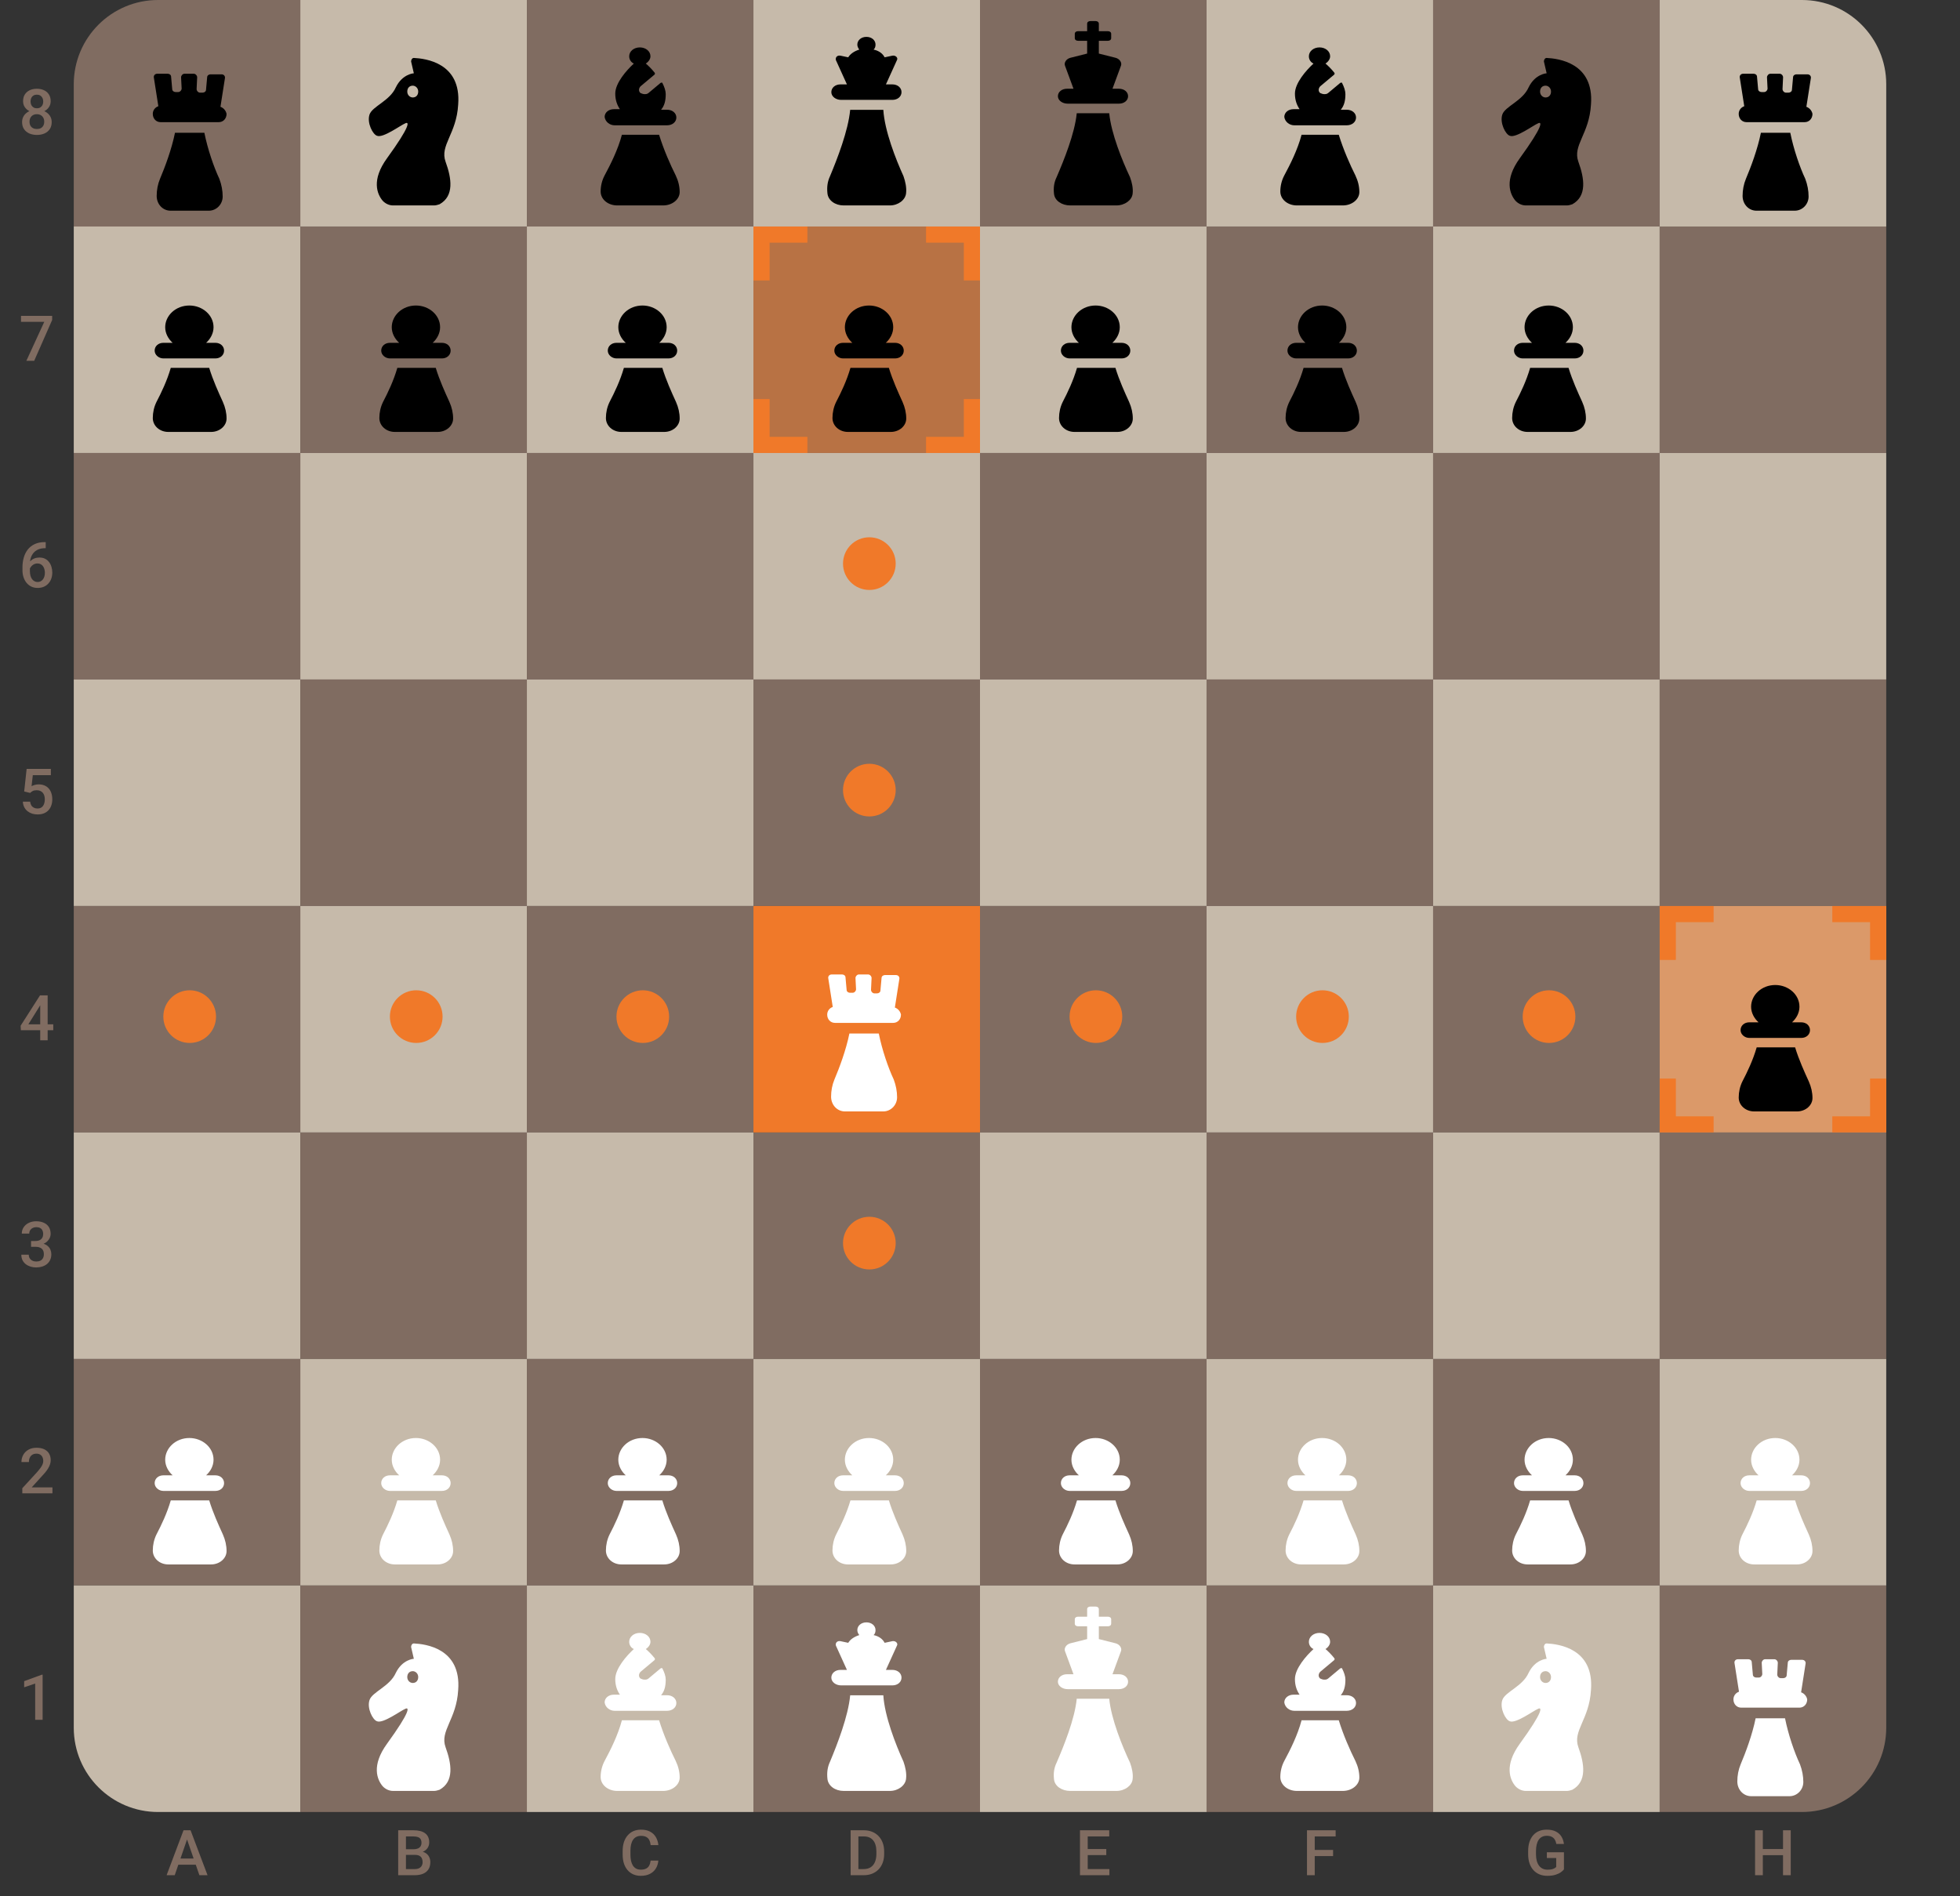 <svg width="372" height="360" viewBox="0 0 372 360" fill="none" xmlns="http://www.w3.org/2000/svg">
<rect x="0" y="0" width="372" height="360" fill="#333333" stroke="none"/>
<path d="M9.812 23.174C9.812 23.705 9.689 24.152 9.443 24.516C9.197 24.879 8.861 25.154 8.436 25.342C8.014 25.525 7.537 25.617 7.006 25.617C6.475 25.617 5.996 25.525 5.57 25.342C5.145 25.154 4.809 24.879 4.562 24.516C4.316 24.152 4.193 23.705 4.193 23.174C4.193 22.822 4.262 22.504 4.398 22.219C4.535 21.93 4.729 21.682 4.979 21.475C5.232 21.264 5.529 21.102 5.869 20.988C6.213 20.875 6.588 20.818 6.994 20.818C7.533 20.818 8.016 20.918 8.441 21.117C8.867 21.316 9.201 21.592 9.443 21.943C9.689 22.295 9.812 22.705 9.812 23.174ZM8.395 23.104C8.395 22.818 8.336 22.568 8.219 22.354C8.102 22.139 7.938 21.973 7.727 21.855C7.516 21.738 7.271 21.68 6.994 21.68C6.713 21.68 6.469 21.738 6.262 21.855C6.055 21.973 5.893 22.139 5.775 22.354C5.662 22.568 5.605 22.818 5.605 23.104C5.605 23.393 5.662 23.643 5.775 23.854C5.889 24.061 6.051 24.219 6.262 24.328C6.473 24.438 6.721 24.492 7.006 24.492C7.291 24.492 7.537 24.438 7.744 24.328C7.951 24.219 8.111 24.061 8.225 23.854C8.338 23.643 8.395 23.393 8.395 23.104ZM9.619 19.213C9.619 19.639 9.506 20.018 9.279 20.35C9.057 20.682 8.748 20.943 8.354 21.135C7.959 21.322 7.51 21.416 7.006 21.416C6.498 21.416 6.045 21.322 5.646 21.135C5.252 20.943 4.941 20.682 4.715 20.35C4.492 20.018 4.381 19.639 4.381 19.213C4.381 18.705 4.492 18.277 4.715 17.93C4.941 17.578 5.252 17.311 5.646 17.127C6.041 16.943 6.492 16.852 7 16.852C7.508 16.852 7.959 16.943 8.354 17.127C8.748 17.311 9.057 17.578 9.279 17.93C9.506 18.277 9.619 18.705 9.619 19.213ZM8.207 19.26C8.207 19.006 8.156 18.783 8.055 18.592C7.957 18.396 7.818 18.244 7.639 18.135C7.459 18.025 7.246 17.971 7 17.971C6.754 17.971 6.541 18.023 6.361 18.129C6.182 18.234 6.043 18.383 5.945 18.574C5.848 18.766 5.799 18.994 5.799 19.26C5.799 19.521 5.848 19.75 5.945 19.945C6.043 20.137 6.182 20.287 6.361 20.396C6.545 20.506 6.76 20.561 7.006 20.561C7.252 20.561 7.465 20.506 7.645 20.396C7.824 20.287 7.963 20.137 8.061 19.945C8.158 19.75 8.207 19.521 8.207 19.26Z" fill="#806C61"/>
<path d="M9.9 59.969V60.742L6.49 68.5H5.002L8.406 61.094H3.988V59.969H9.9Z" fill="#806C61"/>
<path d="M8.5 102.916H8.676V104.07H8.576C8.072 104.07 7.637 104.148 7.27 104.305C6.906 104.461 6.607 104.676 6.373 104.949C6.139 105.223 5.963 105.543 5.846 105.91C5.732 106.273 5.676 106.66 5.676 107.07V108.412C5.676 108.752 5.713 109.053 5.787 109.314C5.861 109.572 5.965 109.789 6.098 109.965C6.234 110.137 6.391 110.268 6.566 110.357C6.742 110.447 6.932 110.492 7.135 110.492C7.346 110.492 7.537 110.449 7.709 110.363C7.881 110.273 8.027 110.15 8.148 109.994C8.27 109.838 8.361 109.652 8.424 109.438C8.486 109.223 8.518 108.988 8.518 108.734C8.518 108.492 8.486 108.266 8.424 108.055C8.365 107.84 8.277 107.652 8.16 107.492C8.043 107.328 7.896 107.201 7.721 107.111C7.549 107.018 7.35 106.971 7.123 106.971C6.842 106.971 6.586 107.037 6.355 107.17C6.129 107.303 5.945 107.477 5.805 107.691C5.668 107.902 5.594 108.127 5.582 108.365L5.043 108.189C5.074 107.826 5.154 107.5 5.283 107.211C5.416 106.922 5.59 106.676 5.805 106.473C6.02 106.27 6.268 106.115 6.549 106.01C6.834 105.9 7.146 105.846 7.486 105.846C7.9 105.846 8.26 105.924 8.564 106.08C8.869 106.236 9.121 106.449 9.32 106.719C9.523 106.984 9.674 107.289 9.771 107.633C9.873 107.973 9.924 108.328 9.924 108.699C9.924 109.109 9.861 109.492 9.736 109.848C9.611 110.199 9.428 110.508 9.186 110.773C8.947 111.039 8.656 111.246 8.312 111.395C7.973 111.543 7.586 111.617 7.152 111.617C6.695 111.617 6.287 111.529 5.928 111.354C5.572 111.178 5.27 110.936 5.02 110.627C4.773 110.318 4.586 109.963 4.457 109.561C4.328 109.158 4.264 108.732 4.264 108.283V107.697C4.264 107.049 4.346 106.438 4.51 105.863C4.674 105.285 4.926 104.775 5.266 104.334C5.609 103.893 6.049 103.547 6.584 103.297C7.119 103.043 7.758 102.916 8.5 102.916Z" fill="#806C61"/>
<path d="M5.717 150.533L4.592 150.258L5.055 145.969H9.654V147.164H6.227L5.992 149.256C6.125 149.178 6.309 149.102 6.543 149.027C6.777 148.949 7.045 148.91 7.346 148.91C7.748 148.91 8.107 148.977 8.424 149.109C8.744 149.238 9.016 149.428 9.238 149.678C9.461 149.924 9.631 150.225 9.748 150.58C9.865 150.932 9.924 151.328 9.924 151.77C9.924 152.164 9.865 152.533 9.748 152.877C9.635 153.221 9.463 153.523 9.232 153.785C9.002 154.047 8.711 154.252 8.359 154.4C8.012 154.545 7.6 154.617 7.123 154.617C6.768 154.617 6.426 154.566 6.098 154.465C5.773 154.359 5.482 154.205 5.225 154.002C4.967 153.795 4.76 153.541 4.604 153.24C4.447 152.936 4.357 152.586 4.334 152.191H5.717C5.752 152.469 5.828 152.705 5.945 152.9C6.066 153.092 6.227 153.238 6.426 153.34C6.625 153.441 6.855 153.492 7.117 153.492C7.355 153.492 7.561 153.451 7.732 153.369C7.904 153.283 8.047 153.162 8.16 153.006C8.277 152.846 8.363 152.658 8.418 152.443C8.477 152.229 8.506 151.99 8.506 151.729C8.506 151.479 8.473 151.25 8.406 151.043C8.344 150.836 8.248 150.656 8.119 150.504C7.994 150.352 7.836 150.234 7.645 150.152C7.453 150.066 7.232 150.023 6.982 150.023C6.646 150.023 6.389 150.072 6.209 150.17C6.033 150.268 5.869 150.389 5.717 150.533Z" fill="#806C61"/>
<path d="M10.111 194.459V195.584H3.959L3.912 194.734L7.592 188.969H8.723L7.498 191.066L5.383 194.459H10.111ZM9.045 188.969V197.5H7.633V188.969H9.045Z" fill="#806C61"/>
<path d="M5.893 235.596H6.736C7.064 235.596 7.336 235.539 7.551 235.426C7.77 235.312 7.932 235.156 8.037 234.957C8.143 234.758 8.195 234.529 8.195 234.271C8.195 234.002 8.146 233.771 8.049 233.58C7.955 233.385 7.811 233.234 7.615 233.129C7.424 233.023 7.18 232.971 6.883 232.971C6.633 232.971 6.406 233.021 6.203 233.123C6.004 233.221 5.846 233.361 5.729 233.545C5.611 233.725 5.553 233.939 5.553 234.189H4.135C4.135 233.736 4.254 233.334 4.492 232.982C4.73 232.631 5.055 232.355 5.465 232.156C5.879 231.953 6.344 231.852 6.859 231.852C7.41 231.852 7.891 231.943 8.301 232.127C8.715 232.307 9.037 232.576 9.268 232.936C9.498 233.295 9.613 233.74 9.613 234.271C9.613 234.514 9.557 234.76 9.443 235.01C9.33 235.26 9.162 235.488 8.939 235.695C8.717 235.898 8.439 236.064 8.107 236.193C7.775 236.318 7.391 236.381 6.953 236.381H5.893V235.596ZM5.893 236.697V235.924H6.953C7.453 235.924 7.879 235.982 8.23 236.1C8.586 236.217 8.875 236.379 9.098 236.586C9.32 236.789 9.482 237.021 9.584 237.283C9.689 237.545 9.742 237.822 9.742 238.115C9.742 238.514 9.67 238.869 9.525 239.182C9.385 239.49 9.184 239.752 8.922 239.967C8.66 240.182 8.354 240.344 8.002 240.453C7.654 240.562 7.275 240.617 6.865 240.617C6.498 240.617 6.146 240.566 5.811 240.465C5.475 240.363 5.174 240.213 4.908 240.014C4.643 239.811 4.432 239.559 4.275 239.258C4.123 238.953 4.047 238.602 4.047 238.203H5.459C5.459 238.457 5.518 238.682 5.635 238.877C5.756 239.068 5.924 239.219 6.139 239.328C6.357 239.438 6.607 239.492 6.889 239.492C7.186 239.492 7.441 239.439 7.656 239.334C7.871 239.229 8.035 239.072 8.148 238.865C8.266 238.658 8.324 238.408 8.324 238.115C8.324 237.783 8.26 237.514 8.131 237.307C8.002 237.1 7.818 236.947 7.58 236.85C7.342 236.748 7.061 236.697 6.736 236.697H5.893Z" fill="#806C61"/>
<path d="M9.953 282.375V283.5H4.234V282.533L7.012 279.504C7.316 279.16 7.557 278.863 7.732 278.613C7.908 278.363 8.031 278.139 8.102 277.939C8.176 277.736 8.213 277.539 8.213 277.348C8.213 277.078 8.162 276.842 8.061 276.639C7.963 276.432 7.818 276.27 7.627 276.152C7.436 276.031 7.203 275.971 6.93 275.971C6.613 275.971 6.348 276.039 6.133 276.176C5.918 276.312 5.756 276.502 5.646 276.744C5.537 276.982 5.482 277.256 5.482 277.564H4.07C4.07 277.068 4.184 276.615 4.41 276.205C4.637 275.791 4.965 275.463 5.395 275.221C5.824 274.975 6.342 274.852 6.947 274.852C7.518 274.852 8.002 274.947 8.4 275.139C8.799 275.33 9.102 275.602 9.309 275.953C9.52 276.305 9.625 276.721 9.625 277.201C9.625 277.467 9.582 277.73 9.496 277.992C9.41 278.254 9.287 278.516 9.127 278.777C8.971 279.035 8.785 279.295 8.57 279.557C8.355 279.814 8.119 280.076 7.861 280.342L6.016 282.375H9.953Z" fill="#806C61"/>
<path d="M8.09 317.939V326.5H6.678V319.615L4.586 320.324V319.158L7.92 317.939H8.09Z" fill="#806C61"/>
<path d="M14 16C14 7.163 21.163 0 30 0H57V43H14V16Z" fill="#806C61"/>
<path fill-rule="evenodd" clip-rule="evenodd" d="M42.684 14.896L41.842 20.276C42.474 20.5 42.895 21.06 43 21.621C43 22.517 42.368 23.19 41.526 23.19H30.474C29.632 23.19 29 22.517 29 21.621C29 20.948 29.421 20.388 30.053 20.164L29.21 14.784C29.105 14.336 29.421 14 29.842 14H31.842C32.158 14 32.474 14.224 32.474 14.56L32.684 16.914C32.684 17.25 33 17.474 33.316 17.474H33.842C34.158 17.474 34.474 17.138 34.474 16.802L34.368 14.672C34.368 14.336 34.684 14 35 14H36.789C37.105 14 37.421 14.336 37.421 14.672L37.316 16.914C37.316 17.25 37.632 17.586 37.947 17.586H38.474C38.789 17.586 39.105 17.362 39.105 17.026L39.316 14.672C39.316 14.336 39.632 14.112 39.947 14.112H42.053C42.474 14.112 42.789 14.448 42.684 14.896ZM33.211 25.207H38.789C39.421 28.345 40.579 31.707 41.632 33.948C42.053 35.069 42.263 36.19 42.263 37.31C42.263 38.767 41.105 40 39.632 40H32.368C30.895 40 29.737 38.767 29.737 37.198C29.737 36.078 29.947 34.957 30.369 33.948C31.316 31.707 32.579 28.345 33.211 25.207Z" fill="black"/>
<rect width="43" height="43" transform="translate(57)" fill="#C6BAAA"/>
<path d="M78.545 11C78.234 11 78.026 11.336 78.026 11.672L78.545 13.912C78.545 13.912 76.364 14.024 75.117 16.6C73.974 19.176 70.65 20.184 70.131 21.752C69.611 23.32 70.754 25.56 71.585 25.784C72.728 26.232 76.052 23.768 76.883 23.432C77.714 22.984 77.922 23.88 73.455 30.04C70.442 34.184 71.585 36.872 72.624 38.104C73.143 38.664 73.871 39 74.598 39H82.389C82.701 39 83.116 38.888 83.428 38.776C86.233 37.208 85.713 33.848 84.571 30.712C83.428 27.576 86.648 25.448 86.96 19.848C87.583 11.896 80.727 11.112 78.545 11ZM78.338 18.504C77.818 18.504 77.299 18.056 77.299 17.384C77.299 16.712 77.714 16.264 78.338 16.264C78.857 16.264 79.376 16.712 79.376 17.384C79.376 18.056 78.961 18.504 78.338 18.504Z" fill="black"/>
<rect width="43" height="43" transform="translate(100)" fill="#806C61"/>
<path fill-rule="evenodd" clip-rule="evenodd" d="M126.605 23.789H116.647C115.765 23.789 114.882 23.155 114.756 22.204C114.756 21.359 115.513 20.725 116.521 20.725H117.655C117.151 19.986 116.773 19.035 116.773 17.768C116.773 15.761 118.916 13.331 120.302 12.063C119.798 11.852 119.42 11.324 119.42 10.69C119.42 9.739 120.302 9 121.437 9C122.571 9 123.454 9.739 123.454 10.69C123.454 11.218 123.076 11.746 122.571 12.063C123.076 12.486 123.706 13.12 124.21 13.754C124.336 13.859 124.336 14.07 124.21 14.176L121.563 16.394C121.185 16.817 121.185 17.345 121.563 17.662C121.815 17.768 122.067 17.873 122.319 17.873H122.319C122.571 17.873 122.823 17.873 123.076 17.662L125.344 15.761C125.471 15.655 125.723 15.655 125.723 15.761C126.101 16.5 126.353 17.239 126.353 17.873C126.353 19.141 126.101 20.092 125.471 20.831H126.605C127.613 20.831 128.37 21.465 128.37 22.31C128.37 23.155 127.613 23.789 126.605 23.789ZM118.034 25.584H125.092C125.975 28.437 127.235 31.289 128.244 33.296C128.748 34.352 129 35.408 129 36.465C129 37.838 127.613 39 125.849 39H117.151C115.387 39 114 37.838 114 36.359C114 35.303 114.252 34.246 114.756 33.296C115.891 31.183 117.277 28.437 118.034 25.584Z" fill="black"/>
<rect width="43" height="43" transform="translate(143)" fill="#C6BAAA"/>
<path fill-rule="evenodd" clip-rule="evenodd" d="M169.378 18.961H159.634C158.648 18.961 157.784 18.331 157.784 17.492C157.784 16.652 158.524 16.023 159.511 16.023H160.744L158.648 11.407C158.524 10.882 158.894 10.462 159.511 10.567L160.991 10.882C161.361 10.252 162.101 9.728 163.088 9.413C162.841 9.098 162.718 8.784 162.718 8.469C162.718 7.63 163.458 7 164.444 7C165.431 7 166.171 7.63 166.171 8.469C166.171 8.889 166.048 9.203 165.801 9.413C166.788 9.623 167.528 10.148 167.898 10.882L169.378 10.567C169.994 10.462 170.488 10.987 170.241 11.407L168.144 16.023H169.378C170.364 16.023 171.104 16.652 171.104 17.492C171.104 18.331 170.364 18.961 169.378 18.961ZM161.361 20.849H167.651C167.898 24.836 169.995 30.187 171.475 33.439C171.845 34.489 172.091 35.643 171.968 36.692C171.845 37.951 170.488 39 168.885 39H160.128C158.524 39 157.168 38.056 157.044 36.692C156.921 35.538 157.044 34.489 157.538 33.439C158.894 30.187 160.991 24.836 161.361 20.849Z" fill="black"/>
<rect width="43" height="43" transform="translate(186)" fill="#806C61"/>
<path fill-rule="evenodd" clip-rule="evenodd" d="M212.378 19.679H202.635C201.648 19.679 200.785 19.072 200.785 18.263C200.785 17.454 201.525 16.847 202.511 16.847H203.745L202.141 12.497C201.895 11.89 202.388 11.182 203.128 10.98L206.335 10.171V7.743H204.608C204.238 7.743 203.991 7.54 203.991 7.237V6.428C203.991 6.124 204.238 5.922 204.608 5.922H206.335V4.506C206.335 4.202 206.581 4 206.951 4H207.938C208.308 4 208.555 4.202 208.555 4.506V5.922H210.281C210.651 5.922 210.898 6.124 210.898 6.428V7.237C210.898 7.54 210.651 7.743 210.281 7.743H208.555V10.171L211.761 10.98C212.501 11.182 212.995 11.89 212.748 12.497L211.145 16.847H212.378C213.365 16.847 214.105 17.454 214.105 18.263C214.105 19.072 213.365 19.679 212.378 19.679ZM204.361 21.5H210.528C210.898 25.344 212.995 30.503 214.475 33.639C214.845 34.65 215.091 35.763 214.968 36.775C214.845 37.988 213.488 39 211.885 39H203.128C201.524 39 200.168 38.09 200.044 36.775C199.921 35.662 200.044 34.65 200.538 33.639C201.894 30.503 203.991 25.344 204.361 21.5Z" fill="black"/>
<rect width="43" height="43" transform="translate(229)" fill="#C6BAAA"/>
<path fill-rule="evenodd" clip-rule="evenodd" d="M255.605 23.789H245.647C244.765 23.789 243.882 23.155 243.756 22.204C243.756 21.359 244.513 20.725 245.521 20.725H246.655C246.151 19.986 245.773 19.035 245.773 17.768C245.773 15.761 247.916 13.331 249.302 12.063C248.798 11.852 248.42 11.324 248.42 10.69C248.42 9.739 249.302 9 250.437 9C251.571 9 252.454 9.739 252.454 10.69C252.454 11.218 252.076 11.746 251.571 12.063C252.076 12.486 252.706 13.12 253.21 13.754C253.336 13.859 253.336 14.07 253.21 14.176L250.563 16.394C250.185 16.817 250.185 17.345 250.563 17.662C250.815 17.768 251.067 17.873 251.319 17.873H251.319C251.571 17.873 251.823 17.873 252.076 17.662L254.344 15.761C254.471 15.655 254.723 15.655 254.723 15.761C255.101 16.5 255.353 17.239 255.353 17.873C255.353 19.141 255.101 20.092 254.471 20.831H255.605C256.613 20.831 257.37 21.465 257.37 22.31C257.37 23.155 256.613 23.789 255.605 23.789ZM247.034 25.584H254.092C254.975 28.437 256.235 31.289 257.244 33.296C257.748 34.352 258 35.408 258 36.465C258 37.838 256.613 39 254.849 39H246.151C244.387 39 243 37.838 243 36.359C243 35.303 243.252 34.246 243.756 33.296C244.891 31.183 246.277 28.437 247.034 25.584Z" fill="black"/>
<rect width="43" height="43" transform="translate(272)" fill="#806C61"/>
<path d="M293.545 11C293.234 11 293.026 11.336 293.026 11.672L293.545 13.912C293.545 13.912 291.364 14.024 290.117 16.6C288.974 19.176 285.65 20.184 285.131 21.752C284.611 23.32 285.754 25.56 286.585 25.784C287.728 26.232 291.052 23.768 291.883 23.432C292.714 22.984 292.922 23.88 288.455 30.04C285.442 34.184 286.585 36.872 287.624 38.104C288.143 38.664 288.87 39 289.598 39H297.389C297.701 39 298.116 38.888 298.428 38.776C301.233 37.208 300.713 33.848 299.571 30.712C298.428 27.576 301.648 25.448 301.96 19.848C302.583 11.896 295.727 11.112 293.545 11ZM293.338 18.504C292.818 18.504 292.299 18.056 292.299 17.384C292.299 16.712 292.714 16.264 293.338 16.264C293.857 16.264 294.376 16.712 294.376 17.384C294.376 18.056 293.961 18.504 293.338 18.504Z" fill="black"/>
<path d="M315 0H342C350.837 0 358 7.163 358 16V43H315V0Z" fill="#C6BAAA"/>
<path fill-rule="evenodd" clip-rule="evenodd" d="M343.684 14.896L342.842 20.276C343.474 20.5 343.895 21.06 344 21.621C344 22.517 343.368 23.19 342.526 23.19H331.474C330.632 23.19 330 22.517 330 21.621C330 20.948 330.421 20.388 331.053 20.164L330.211 14.784C330.105 14.336 330.421 14 330.842 14H332.842C333.158 14 333.474 14.224 333.474 14.56L333.684 16.914C333.684 17.25 334 17.474 334.316 17.474H334.842C335.158 17.474 335.474 17.138 335.474 16.802L335.368 14.672C335.368 14.336 335.684 14 336 14H337.789C338.105 14 338.421 14.336 338.421 14.672L338.316 16.914C338.316 17.25 338.632 17.586 338.947 17.586H339.474C339.789 17.586 340.105 17.362 340.105 17.026L340.316 14.672C340.316 14.336 340.632 14.112 340.947 14.112H343.053C343.474 14.112 343.789 14.448 343.684 14.896ZM334.211 25.207H339.79C340.421 28.345 341.579 31.707 342.632 33.948C343.053 35.069 343.263 36.19 343.263 37.31C343.263 38.767 342.105 40 340.632 40H333.368C331.895 40 330.737 38.767 330.737 37.198C330.737 36.078 330.947 34.957 331.368 33.948C332.316 31.707 333.579 28.345 334.211 25.207Z" fill="black"/>
<rect width="43" height="43" transform="translate(14 43)" fill="#C6BAAA"/>
<path fill-rule="evenodd" clip-rule="evenodd" d="M42.529 66.564C42.529 67.41 41.823 68.044 40.882 68.044H31C30.176 68.044 29.353 67.41 29.353 66.564C29.353 65.718 30.059 65.084 31 65.084H32.765C31.941 64.344 31.353 63.286 31.353 62.123C31.353 59.903 33.353 58 35.941 58C38.412 58 40.529 59.797 40.529 62.123C40.529 63.286 39.941 64.344 39.117 65.084H40.882C41.823 65.084 42.529 65.718 42.529 66.564ZM39.706 69.841C40.412 72.167 41.471 74.493 42.294 76.291C42.765 77.348 43 78.405 43 79.463C43 80.837 41.706 82 40.059 82H31.941C30.294 82 29 80.837 29 79.357C29 78.3 29.235 77.242 29.706 76.291C30.647 74.493 31.706 72.273 32.412 69.841H39.706Z" fill="black"/>
<rect width="43" height="43" transform="translate(57 43)" fill="#806C61"/>
<path fill-rule="evenodd" clip-rule="evenodd" d="M85.529 66.564C85.529 67.41 84.823 68.044 83.882 68.044H74C73.176 68.044 72.353 67.41 72.353 66.564C72.353 65.718 73.059 65.084 74 65.084H75.765C74.941 64.344 74.353 63.286 74.353 62.123C74.353 59.903 76.353 58 78.941 58C81.412 58 83.529 59.797 83.529 62.123C83.529 63.286 82.941 64.344 82.118 65.084H83.882C84.823 65.084 85.529 65.718 85.529 66.564ZM82.706 69.841C83.412 72.167 84.471 74.493 85.294 76.291C85.765 77.348 86 78.405 86 79.463C86 80.837 84.706 82 83.059 82H74.941C73.294 82 72 80.837 72 79.357C72 78.3 72.235 77.242 72.706 76.291C73.647 74.493 74.706 72.273 75.412 69.841H82.706Z" fill="black"/>
<rect width="43" height="43" transform="translate(100 43)" fill="#C6BAAA"/>
<path fill-rule="evenodd" clip-rule="evenodd" d="M128.529 66.564C128.529 67.41 127.823 68.044 126.882 68.044H117C116.176 68.044 115.353 67.41 115.353 66.564C115.353 65.718 116.059 65.084 117 65.084H118.765C117.941 64.344 117.353 63.286 117.353 62.123C117.353 59.903 119.353 58 121.941 58C124.412 58 126.529 59.797 126.529 62.123C126.529 63.286 125.941 64.344 125.118 65.084H126.882C127.823 65.084 128.529 65.718 128.529 66.564ZM125.706 69.841C126.412 72.167 127.471 74.493 128.294 76.291C128.765 77.348 129 78.405 129 79.463C129 80.837 127.706 82 126.059 82H117.941C116.294 82 115 80.837 115 79.357C115 78.3 115.235 77.242 115.706 76.291C116.647 74.493 117.706 72.273 118.412 69.841H125.706Z" fill="black"/>
<g clip-path="url(#clip0_854_11787)">
<rect width="43" height="43" transform="translate(143 43)" fill="#806C61"/>
<rect width="43" height="43" transform="translate(143 43)" fill="#F07929" fill-opacity="0.5"/>
<path fill-rule="evenodd" clip-rule="evenodd" d="M171.529 66.564C171.529 67.41 170.823 68.044 169.882 68.044H160C159.176 68.044 158.353 67.41 158.353 66.564C158.353 65.718 159.059 65.084 160 65.084H161.765C160.941 64.344 160.353 63.286 160.353 62.123C160.353 59.903 162.353 58 164.941 58C167.412 58 169.529 59.797 169.529 62.123C169.529 63.286 168.941 64.344 168.118 65.084H169.882C170.823 65.084 171.529 65.718 171.529 66.564ZM168.706 69.841C169.412 72.167 170.471 74.493 171.294 76.291C171.765 77.348 172 78.405 172 79.463C172 80.837 170.706 82 169.059 82H160.941C159.294 82 158 80.837 158 79.357C158 78.3 158.235 77.242 158.706 76.291C159.647 74.493 160.706 72.273 161.412 69.841H168.706Z" fill="black"/>
<path d="M143 53.238V43H153.238V46.071H146.071V53.238H143Z" fill="#F07929"/>
<path d="M153.238 86H143V75.762H146.071V82.929H153.238V86Z" fill="#F07929"/>
<path d="M186 75.762V86H175.762V82.929H182.929V75.762H186Z" fill="#F07929"/>
<path d="M175.762 43H186V53.238H182.929V46.071H175.762V43Z" fill="#F07929"/>
</g>
<rect width="43" height="43" transform="translate(186 43)" fill="#C6BAAA"/>
<path fill-rule="evenodd" clip-rule="evenodd" d="M214.529 66.564C214.529 67.41 213.823 68.044 212.882 68.044H203C202.176 68.044 201.353 67.41 201.353 66.564C201.353 65.718 202.059 65.084 203 65.084H204.765C203.941 64.344 203.353 63.286 203.353 62.123C203.353 59.903 205.353 58 207.941 58C210.412 58 212.529 59.797 212.529 62.123C212.529 63.286 211.941 64.344 211.118 65.084H212.882C213.823 65.084 214.529 65.718 214.529 66.564ZM211.706 69.841C212.412 72.167 213.471 74.493 214.294 76.291C214.765 77.348 215 78.405 215 79.463C215 80.837 213.706 82 212.059 82H203.941C202.294 82 201 80.837 201 79.357C201 78.3 201.235 77.242 201.706 76.291C202.647 74.493 203.706 72.273 204.412 69.841H211.706Z" fill="black"/>
<rect width="43" height="43" transform="translate(229 43)" fill="#806C61"/>
<path fill-rule="evenodd" clip-rule="evenodd" d="M257.529 66.564C257.529 67.41 256.823 68.044 255.882 68.044H246C245.176 68.044 244.353 67.41 244.353 66.564C244.353 65.718 245.059 65.084 246 65.084H247.765C246.941 64.344 246.353 63.286 246.353 62.123C246.353 59.903 248.353 58 250.941 58C253.412 58 255.529 59.797 255.529 62.123C255.529 63.286 254.941 64.344 254.118 65.084H255.882C256.823 65.084 257.529 65.718 257.529 66.564ZM254.706 69.841C255.412 72.167 256.471 74.493 257.294 76.291C257.765 77.348 258 78.405 258 79.463C258 80.837 256.706 82 255.059 82H246.941C245.294 82 244 80.837 244 79.357C244 78.3 244.235 77.242 244.706 76.291C245.647 74.493 246.706 72.273 247.412 69.841H254.706Z" fill="black"/>
<rect width="43" height="43" transform="translate(272 43)" fill="#C6BAAA"/>
<path fill-rule="evenodd" clip-rule="evenodd" d="M300.529 66.564C300.529 67.41 299.823 68.044 298.882 68.044H289C288.176 68.044 287.353 67.41 287.353 66.564C287.353 65.718 288.059 65.084 289 65.084H290.765C289.941 64.344 289.353 63.286 289.353 62.123C289.353 59.903 291.353 58 293.941 58C296.412 58 298.529 59.797 298.529 62.123C298.529 63.286 297.941 64.344 297.118 65.084H298.882C299.823 65.084 300.529 65.718 300.529 66.564ZM297.706 69.841C298.412 72.167 299.471 74.493 300.294 76.291C300.765 77.348 301 78.405 301 79.463C301 80.837 299.706 82 298.059 82H289.941C288.294 82 287 80.837 287 79.357C287 78.3 287.235 77.242 287.706 76.291C288.647 74.493 289.706 72.273 290.412 69.841H297.706Z" fill="black"/>
<rect width="43" height="43" transform="translate(315 43)" fill="#806C61"/>
<rect width="43" height="43" transform="translate(14 86)" fill="#806C61"/>
<rect width="43" height="43" transform="translate(57 86)" fill="#C6BAAA"/>
<rect width="43" height="43" transform="translate(100 86)" fill="#806C61"/>
<rect width="43" height="43" transform="translate(143 86)" fill="#C6BAAA"/>
<circle cx="165" cy="107" r="5" fill="#F07929"/>
<rect width="43" height="43" transform="translate(186 86)" fill="#806C61"/>
<rect width="43" height="43" transform="translate(229 86)" fill="#C6BAAA"/>
<rect width="43" height="43" transform="translate(272 86)" fill="#806C61"/>
<rect width="43" height="43" transform="translate(315 86)" fill="#C6BAAA"/>
<rect width="43" height="43" transform="translate(14 129)" fill="#C6BAAA"/>
<rect width="43" height="43" transform="translate(57 129)" fill="#806C61"/>
<rect width="43" height="43" transform="translate(100 129)" fill="#C6BAAA"/>
<rect width="43" height="43" transform="translate(143 129)" fill="#806C61"/>
<circle cx="165" cy="150" r="5" fill="#F07929"/>
<rect width="43" height="43" transform="translate(186 129)" fill="#C6BAAA"/>
<rect width="43" height="43" transform="translate(229 129)" fill="#806C61"/>
<rect width="43" height="43" transform="translate(272 129)" fill="#C6BAAA"/>
<rect width="43" height="43" transform="translate(315 129)" fill="#806C61"/>
<rect width="43" height="43" transform="translate(14 172)" fill="#806C61"/>
<circle cx="36" cy="193" r="5" fill="#F07929"/>
<rect width="43" height="43" transform="translate(57 172)" fill="#C6BAAA"/>
<circle cx="79" cy="193" r="5" fill="#F07929"/>
<rect width="43" height="43" transform="translate(100 172)" fill="#806C61"/>
<circle cx="122" cy="193" r="5" fill="#F07929"/>
<rect width="43" height="43" transform="translate(143 172)" fill="#F07929"/>
<path fill-rule="evenodd" clip-rule="evenodd" d="M170.684 185.897L169.842 191.276C170.474 191.5 170.895 192.06 171 192.621C171 193.517 170.368 194.19 169.526 194.19H158.474C157.632 194.19 157 193.517 157 192.621C157 191.948 157.421 191.388 158.053 191.164L157.211 185.784C157.105 185.336 157.421 185 157.842 185H159.842C160.158 185 160.474 185.224 160.474 185.56L160.684 187.914C160.684 188.25 161 188.474 161.316 188.474H161.842C162.158 188.474 162.474 188.138 162.474 187.802L162.368 185.672C162.368 185.336 162.684 185 163 185H164.789C165.105 185 165.421 185.336 165.421 185.672L165.316 187.914C165.316 188.25 165.632 188.586 165.947 188.586H166.474C166.789 188.586 167.105 188.362 167.105 188.026L167.316 185.672C167.316 185.336 167.632 185.112 167.947 185.112H170.053C170.474 185.112 170.789 185.448 170.684 185.897ZM161.211 196.207H166.79C167.421 199.345 168.579 202.707 169.632 204.948C170.053 206.069 170.263 207.19 170.263 208.31C170.263 209.767 169.105 211 167.632 211H160.368C158.895 211 157.737 209.767 157.737 208.198C157.737 207.078 157.947 205.957 158.368 204.948C159.316 202.707 160.579 199.345 161.211 196.207Z" fill="white"/>
<rect width="43" height="43" transform="translate(186 172)" fill="#806C61"/>
<circle cx="208" cy="193" r="5" fill="#F07929"/>
<rect width="43" height="43" transform="translate(229 172)" fill="#C6BAAA"/>
<circle cx="251" cy="193" r="5" fill="#F07929"/>
<rect width="43" height="43" transform="translate(272 172)" fill="#806C61"/>
<circle cx="294" cy="193" r="5" fill="#F07929"/>
<g clip-path="url(#clip1_854_11787)">
<rect width="43" height="43" transform="translate(315 172)" fill="#C6BAAA"/>
<rect width="43" height="43" transform="translate(315 172)" fill="#F07929" fill-opacity="0.5"/>
<path fill-rule="evenodd" clip-rule="evenodd" d="M343.529 195.564C343.529 196.41 342.823 197.044 341.882 197.044H332C331.176 197.044 330.353 196.41 330.353 195.564C330.353 194.718 331.059 194.084 332 194.084H333.765C332.941 193.344 332.353 192.286 332.353 191.123C332.353 188.903 334.353 187 336.941 187C339.412 187 341.529 188.797 341.529 191.123C341.529 192.286 340.941 193.344 340.118 194.084H341.882C342.823 194.084 343.529 194.718 343.529 195.564ZM340.706 198.841C341.412 201.167 342.471 203.493 343.294 205.291C343.765 206.348 344 207.405 344 208.463C344 209.837 342.706 211 341.059 211H332.941C331.294 211 330 209.837 330 208.357C330 207.3 330.235 206.242 330.706 205.291C331.647 203.493 332.706 201.273 333.412 198.841H340.706Z" fill="black"/>
<path d="M315 182.238V172H325.238V175.071H318.071V182.238H315Z" fill="#F07929"/>
<path d="M325.238 215H315V204.762H318.071V211.929H325.238V215Z" fill="#F07929"/>
<path d="M358 204.762V215H347.762V211.929H354.929V204.762H358Z" fill="#F07929"/>
<path d="M347.762 172H358V182.238H354.929V175.071H347.762V172Z" fill="#F07929"/>
</g>
<rect width="43" height="43" transform="translate(14 215)" fill="#C6BAAA"/>
<rect width="43" height="43" transform="translate(57 215)" fill="#806C61"/>
<rect width="43" height="43" transform="translate(100 215)" fill="#C6BAAA"/>
<rect width="43" height="43" transform="translate(143 215)" fill="#806C61"/>
<circle cx="165" cy="236" r="5" fill="#F07929"/>
<rect width="43" height="43" transform="translate(186 215)" fill="#C6BAAA"/>
<rect width="43" height="43" transform="translate(229 215)" fill="#806C61"/>
<rect width="43" height="43" transform="translate(272 215)" fill="#C6BAAA"/>
<rect width="43" height="43" transform="translate(315 215)" fill="#806C61"/>
<rect width="43" height="43" transform="translate(14 258)" fill="#806C61"/>
<path fill-rule="evenodd" clip-rule="evenodd" d="M42.529 281.564C42.529 282.41 41.823 283.044 40.882 283.044H31C30.176 283.044 29.353 282.41 29.353 281.564C29.353 280.718 30.059 280.084 31 280.084H32.765C31.941 279.344 31.353 278.286 31.353 277.123C31.353 274.903 33.353 273 35.941 273C38.412 273 40.529 274.797 40.529 277.123C40.529 278.286 39.941 279.344 39.117 280.084H40.882C41.823 280.084 42.529 280.718 42.529 281.564ZM39.706 284.841C40.412 287.167 41.471 289.493 42.294 291.291C42.765 292.348 43 293.405 43 294.463C43 295.837 41.706 297 40.059 297H31.941C30.294 297 29 295.837 29 294.357C29 293.3 29.235 292.242 29.706 291.291C30.647 289.493 31.706 287.273 32.412 284.841H39.706Z" fill="white"/>
<rect width="43" height="43" transform="translate(57 258)" fill="#C6BAAA"/>
<path fill-rule="evenodd" clip-rule="evenodd" d="M85.529 281.564C85.529 282.41 84.823 283.044 83.882 283.044H74C73.176 283.044 72.353 282.41 72.353 281.564C72.353 280.718 73.059 280.084 74 280.084H75.765C74.941 279.344 74.353 278.286 74.353 277.123C74.353 274.903 76.353 273 78.941 273C81.412 273 83.529 274.797 83.529 277.123C83.529 278.286 82.941 279.344 82.118 280.084H83.882C84.823 280.084 85.529 280.718 85.529 281.564ZM82.706 284.841C83.412 287.167 84.471 289.493 85.294 291.291C85.765 292.348 86 293.405 86 294.463C86 295.837 84.706 297 83.059 297H74.941C73.294 297 72 295.837 72 294.357C72 293.3 72.235 292.242 72.706 291.291C73.647 289.493 74.706 287.273 75.412 284.841H82.706Z" fill="white"/>
<rect width="43" height="43" transform="translate(100 258)" fill="#806C61"/>
<path fill-rule="evenodd" clip-rule="evenodd" d="M128.529 281.564C128.529 282.41 127.823 283.044 126.882 283.044H117C116.176 283.044 115.353 282.41 115.353 281.564C115.353 280.718 116.059 280.084 117 280.084H118.765C117.941 279.344 117.353 278.286 117.353 277.123C117.353 274.903 119.353 273 121.941 273C124.412 273 126.529 274.797 126.529 277.123C126.529 278.286 125.941 279.344 125.118 280.084H126.882C127.823 280.084 128.529 280.718 128.529 281.564ZM125.706 284.841C126.412 287.167 127.471 289.493 128.294 291.291C128.765 292.348 129 293.405 129 294.463C129 295.837 127.706 297 126.059 297H117.941C116.294 297 115 295.837 115 294.357C115 293.3 115.235 292.242 115.706 291.291C116.647 289.493 117.706 287.273 118.412 284.841H125.706Z" fill="white"/>
<rect width="43" height="43" transform="translate(143 258)" fill="#C6BAAA"/>
<path fill-rule="evenodd" clip-rule="evenodd" d="M171.529 281.564C171.529 282.41 170.823 283.044 169.882 283.044H160C159.176 283.044 158.353 282.41 158.353 281.564C158.353 280.718 159.059 280.084 160 280.084H161.765C160.941 279.344 160.353 278.286 160.353 277.123C160.353 274.903 162.353 273 164.941 273C167.412 273 169.529 274.797 169.529 277.123C169.529 278.286 168.941 279.344 168.118 280.084H169.882C170.823 280.084 171.529 280.718 171.529 281.564ZM168.706 284.841C169.412 287.167 170.471 289.493 171.294 291.291C171.765 292.348 172 293.405 172 294.463C172 295.837 170.706 297 169.059 297H160.941C159.294 297 158 295.837 158 294.357C158 293.3 158.235 292.242 158.706 291.291C159.647 289.493 160.706 287.273 161.412 284.841H168.706Z" fill="white"/>
<rect width="43" height="43" transform="translate(186 258)" fill="#806C61"/>
<path fill-rule="evenodd" clip-rule="evenodd" d="M214.529 281.564C214.529 282.41 213.823 283.044 212.882 283.044H203C202.176 283.044 201.353 282.41 201.353 281.564C201.353 280.718 202.059 280.084 203 280.084H204.765C203.941 279.344 203.353 278.286 203.353 277.123C203.353 274.903 205.353 273 207.941 273C210.412 273 212.529 274.797 212.529 277.123C212.529 278.286 211.941 279.344 211.118 280.084H212.882C213.823 280.084 214.529 280.718 214.529 281.564ZM211.706 284.841C212.412 287.167 213.471 289.493 214.294 291.291C214.765 292.348 215 293.405 215 294.463C215 295.837 213.706 297 212.059 297H203.941C202.294 297 201 295.837 201 294.357C201 293.3 201.235 292.242 201.706 291.291C202.647 289.493 203.706 287.273 204.412 284.841H211.706Z" fill="white"/>
<rect width="43" height="43" transform="translate(229 258)" fill="#C6BAAA"/>
<path fill-rule="evenodd" clip-rule="evenodd" d="M257.529 281.564C257.529 282.41 256.823 283.044 255.882 283.044H246C245.176 283.044 244.353 282.41 244.353 281.564C244.353 280.718 245.059 280.084 246 280.084H247.765C246.941 279.344 246.353 278.286 246.353 277.123C246.353 274.903 248.353 273 250.941 273C253.412 273 255.529 274.797 255.529 277.123C255.529 278.286 254.941 279.344 254.118 280.084H255.882C256.823 280.084 257.529 280.718 257.529 281.564ZM254.706 284.841C255.412 287.167 256.471 289.493 257.294 291.291C257.765 292.348 258 293.405 258 294.463C258 295.837 256.706 297 255.059 297H246.941C245.294 297 244 295.837 244 294.357C244 293.3 244.235 292.242 244.706 291.291C245.647 289.493 246.706 287.273 247.412 284.841H254.706Z" fill="white"/>
<rect width="43" height="43" transform="translate(272 258)" fill="#806C61"/>
<path fill-rule="evenodd" clip-rule="evenodd" d="M300.529 281.564C300.529 282.41 299.823 283.044 298.882 283.044H289C288.176 283.044 287.353 282.41 287.353 281.564C287.353 280.718 288.059 280.084 289 280.084H290.765C289.941 279.344 289.353 278.286 289.353 277.123C289.353 274.903 291.353 273 293.941 273C296.412 273 298.529 274.797 298.529 277.123C298.529 278.286 297.941 279.344 297.118 280.084H298.882C299.823 280.084 300.529 280.718 300.529 281.564ZM297.706 284.841C298.412 287.167 299.471 289.493 300.294 291.291C300.765 292.348 301 293.405 301 294.463C301 295.837 299.706 297 298.059 297H289.941C288.294 297 287 295.837 287 294.357C287 293.3 287.235 292.242 287.706 291.291C288.647 289.493 289.706 287.273 290.412 284.841H297.706Z" fill="white"/>
<rect width="43" height="43" transform="translate(315 258)" fill="#C6BAAA"/>
<path fill-rule="evenodd" clip-rule="evenodd" d="M343.529 281.564C343.529 282.41 342.823 283.044 341.882 283.044H332C331.176 283.044 330.353 282.41 330.353 281.564C330.353 280.718 331.059 280.084 332 280.084H333.765C332.941 279.344 332.353 278.286 332.353 277.123C332.353 274.903 334.353 273 336.941 273C339.412 273 341.529 274.797 341.529 277.123C341.529 278.286 340.941 279.344 340.118 280.084H341.882C342.823 280.084 343.529 280.718 343.529 281.564ZM340.706 284.841C341.412 287.167 342.471 289.493 343.294 291.291C343.765 292.348 344 293.405 344 294.463C344 295.837 342.706 297 341.059 297H332.941C331.294 297 330 295.837 330 294.357C330 293.3 330.235 292.242 330.706 291.291C331.647 289.493 332.706 287.273 333.412 284.841H340.706Z" fill="white"/>
<path d="M14 301H57V344H30C21.163 344 14 336.837 14 328V301Z" fill="#C6BAAA"/>
<rect width="43" height="43" transform="translate(57 301)" fill="#806C61"/>
<path d="M78.545 312C78.234 312 78.026 312.336 78.026 312.672L78.545 314.912C78.545 314.912 76.364 315.024 75.117 317.6C73.974 320.176 70.65 321.184 70.131 322.752C69.611 324.32 70.754 326.56 71.585 326.784C72.728 327.232 76.052 324.768 76.883 324.432C77.714 323.984 77.922 324.88 73.455 331.04C70.442 335.184 71.585 337.872 72.624 339.104C73.143 339.664 73.871 340 74.598 340H82.389C82.701 340 83.116 339.888 83.428 339.776C86.233 338.208 85.713 334.848 84.571 331.712C83.428 328.576 86.648 326.448 86.96 320.848C87.583 312.896 80.727 312.112 78.545 312ZM78.338 319.504C77.818 319.504 77.299 319.056 77.299 318.384C77.299 317.712 77.714 317.264 78.338 317.264C78.857 317.264 79.376 317.712 79.376 318.384C79.376 319.056 78.961 319.504 78.338 319.504Z" fill="white"/>
<rect width="43" height="43" transform="translate(100 301)" fill="#C6BAAA"/>
<path fill-rule="evenodd" clip-rule="evenodd" d="M126.605 324.789H116.647C115.765 324.789 114.882 324.155 114.756 323.204C114.756 322.359 115.513 321.725 116.521 321.725H117.655C117.151 320.986 116.773 320.035 116.773 318.768C116.773 316.761 118.916 314.331 120.302 313.063C119.798 312.852 119.42 312.324 119.42 311.69C119.42 310.739 120.302 310 121.437 310C122.571 310 123.454 310.739 123.454 311.69C123.454 312.218 123.076 312.746 122.571 313.063C123.076 313.486 123.706 314.12 124.21 314.754C124.336 314.859 124.336 315.07 124.21 315.176L121.563 317.394C121.185 317.817 121.185 318.345 121.563 318.662C121.815 318.768 122.067 318.873 122.319 318.873H122.319C122.571 318.873 122.823 318.873 123.076 318.662L125.344 316.761C125.471 316.655 125.723 316.655 125.723 316.761C126.101 317.5 126.353 318.239 126.353 318.873C126.353 320.141 126.101 321.092 125.471 321.831H126.605C127.613 321.831 128.37 322.465 128.37 323.31C128.37 324.155 127.613 324.789 126.605 324.789ZM118.034 326.585H125.092C125.975 329.437 127.235 332.289 128.244 334.296C128.748 335.352 129 336.408 129 337.465C129 338.838 127.613 340 125.849 340H117.151C115.387 340 114 338.838 114 337.359C114 336.303 114.252 335.246 114.756 334.296C115.891 332.183 117.277 329.437 118.034 326.585Z" fill="white"/>
<rect width="43" height="43" transform="translate(143 301)" fill="#806C61"/>
<path fill-rule="evenodd" clip-rule="evenodd" d="M169.378 319.961H159.634C158.648 319.961 157.784 319.331 157.784 318.492C157.784 317.652 158.524 317.023 159.511 317.023H160.744L158.648 312.407C158.524 311.882 158.894 311.462 159.511 311.567L160.991 311.882C161.361 311.252 162.101 310.728 163.088 310.413C162.841 310.098 162.718 309.784 162.718 309.469C162.718 308.63 163.458 308 164.444 308C165.431 308 166.171 308.63 166.171 309.469C166.171 309.889 166.048 310.203 165.801 310.413C166.788 310.623 167.528 311.148 167.898 311.882L169.378 311.567C169.994 311.462 170.488 311.987 170.241 312.407L168.144 317.023H169.378C170.364 317.023 171.104 317.652 171.104 318.492C171.104 319.331 170.364 319.961 169.378 319.961ZM161.361 321.849H167.651C167.898 325.836 169.995 331.187 171.475 334.439C171.845 335.489 172.091 336.643 171.968 337.692C171.845 338.951 170.488 340 168.885 340H160.128C158.524 340 157.168 339.056 157.044 337.692C156.921 336.538 157.044 335.489 157.538 334.439C158.894 331.187 160.991 325.836 161.361 321.849Z" fill="white"/>
<rect width="43" height="43" transform="translate(186 301)" fill="#C6BAAA"/>
<path fill-rule="evenodd" clip-rule="evenodd" d="M212.378 320.679H202.635C201.648 320.679 200.785 320.072 200.785 319.263C200.785 318.454 201.525 317.847 202.511 317.847H203.745L202.141 313.497C201.895 312.89 202.388 312.182 203.128 311.98L206.335 311.171V308.743H204.608C204.238 308.743 203.991 308.54 203.991 308.237V307.428C203.991 307.124 204.238 306.922 204.608 306.922H206.335V305.506C206.335 305.202 206.581 305 206.951 305H207.938C208.308 305 208.555 305.202 208.555 305.506V306.922H210.281C210.651 306.922 210.898 307.124 210.898 307.428V308.237C210.898 308.54 210.651 308.743 210.281 308.743H208.555V311.171L211.761 311.98C212.501 312.182 212.995 312.89 212.748 313.497L211.145 317.847H212.378C213.365 317.847 214.105 318.454 214.105 319.263C214.105 320.072 213.365 320.679 212.378 320.679ZM204.361 322.5H210.528C210.898 326.344 212.995 331.503 214.475 334.639C214.845 335.65 215.091 336.763 214.968 337.775C214.845 338.988 213.488 340 211.885 340H203.128C201.524 340 200.168 339.09 200.044 337.775C199.921 336.662 200.044 335.65 200.538 334.639C201.894 331.503 203.991 326.344 204.361 322.5Z" fill="white"/>
<rect width="43" height="43" transform="translate(229 301)" fill="#806C61"/>
<path fill-rule="evenodd" clip-rule="evenodd" d="M255.605 324.789H245.647C244.765 324.789 243.882 324.155 243.756 323.204C243.756 322.359 244.513 321.725 245.521 321.725H246.655C246.151 320.986 245.773 320.035 245.773 318.768C245.773 316.761 247.916 314.331 249.302 313.063C248.798 312.852 248.42 312.324 248.42 311.69C248.42 310.739 249.302 310 250.437 310C251.571 310 252.454 310.739 252.454 311.69C252.454 312.218 252.076 312.746 251.571 313.063C252.076 313.486 252.706 314.12 253.21 314.754C253.336 314.859 253.336 315.07 253.21 315.176L250.563 317.394C250.185 317.817 250.185 318.345 250.563 318.662C250.815 318.768 251.067 318.873 251.319 318.873H251.319C251.571 318.873 251.823 318.873 252.076 318.662L254.344 316.761C254.471 316.655 254.723 316.655 254.723 316.761C255.101 317.5 255.353 318.239 255.353 318.873C255.353 320.141 255.101 321.092 254.471 321.831H255.605C256.613 321.831 257.37 322.465 257.37 323.31C257.37 324.155 256.613 324.789 255.605 324.789ZM247.034 326.585H254.092C254.975 329.437 256.235 332.289 257.244 334.296C257.748 335.352 258 336.408 258 337.465C258 338.838 256.613 340 254.849 340H246.151C244.387 340 243 338.838 243 337.359C243 336.303 243.252 335.246 243.756 334.296C244.891 332.183 246.277 329.437 247.034 326.585Z" fill="white"/>
<rect width="43" height="43" transform="translate(272 301)" fill="#C6BAAA"/>
<path d="M293.545 312C293.234 312 293.026 312.336 293.026 312.672L293.545 314.912C293.545 314.912 291.364 315.024 290.117 317.6C288.974 320.176 285.65 321.184 285.131 322.752C284.611 324.32 285.754 326.56 286.585 326.784C287.728 327.232 291.052 324.768 291.883 324.432C292.714 323.984 292.922 324.88 288.455 331.04C285.442 335.184 286.585 337.872 287.624 339.104C288.143 339.664 288.87 340 289.598 340H297.389C297.701 340 298.116 339.888 298.428 339.776C301.233 338.208 300.713 334.848 299.571 331.712C298.428 328.576 301.648 326.448 301.96 320.848C302.583 312.896 295.727 312.112 293.545 312ZM293.338 319.504C292.818 319.504 292.299 319.056 292.299 318.384C292.299 317.712 292.714 317.264 293.338 317.264C293.857 317.264 294.376 317.712 294.376 318.384C294.376 319.056 293.961 319.504 293.338 319.504Z" fill="white"/>
<path d="M315 301H358V328C358 336.837 350.837 344 342 344H315V301Z" fill="#806C61"/>
<path fill-rule="evenodd" clip-rule="evenodd" d="M342.684 315.897L341.842 321.276C342.474 321.5 342.895 322.06 343 322.621C343 323.517 342.368 324.19 341.526 324.19H330.474C329.632 324.19 329 323.517 329 322.621C329 321.948 329.421 321.388 330.053 321.164L329.211 315.784C329.105 315.336 329.421 315 329.842 315H331.842C332.158 315 332.474 315.224 332.474 315.56L332.684 317.914C332.684 318.25 333 318.474 333.316 318.474H333.842C334.158 318.474 334.474 318.138 334.474 317.802L334.368 315.672C334.368 315.336 334.684 315 335 315H336.789C337.105 315 337.421 315.336 337.421 315.672L337.316 317.914C337.316 318.25 337.632 318.586 337.947 318.586H338.474C338.789 318.586 339.105 318.362 339.105 318.026L339.316 315.672C339.316 315.336 339.632 315.112 339.947 315.112H342.053C342.474 315.112 342.789 315.448 342.684 315.897ZM333.211 326.207H338.79C339.421 329.345 340.579 332.707 341.632 334.948C342.053 336.069 342.263 337.19 342.263 338.31C342.263 339.767 341.105 341 339.632 341H332.368C330.895 341 329.737 339.767 329.737 338.198C329.737 337.078 329.947 335.957 330.368 334.948C331.316 332.707 332.579 329.345 333.211 326.207Z" fill="white"/>
<path d="M35.711 348.605L33.162 356H31.621L34.832 347.469H35.816L35.711 348.605ZM37.844 356L35.289 348.605L35.178 347.469H36.168L39.391 356H37.844ZM37.721 352.836V354.002H33.08V352.836H37.721Z" fill="#806C61"/>
<path d="M78.775 352.145H76.602L76.59 351.072H78.488C78.809 351.072 79.08 351.025 79.303 350.932C79.529 350.834 79.701 350.695 79.818 350.516C79.936 350.332 79.994 350.111 79.994 349.854C79.994 349.568 79.939 349.336 79.83 349.156C79.721 348.977 79.553 348.846 79.326 348.764C79.103 348.682 78.818 348.641 78.471 348.641H77.047V356H75.576V347.469H78.471C78.939 347.469 79.357 347.514 79.725 347.604C80.096 347.693 80.41 347.834 80.668 348.025C80.93 348.213 81.127 348.451 81.26 348.74C81.397 349.029 81.465 349.373 81.465 349.771C81.465 350.123 81.381 350.445 81.213 350.738C81.045 351.027 80.797 351.264 80.469 351.447C80.141 351.631 79.732 351.74 79.244 351.775L78.775 352.145ZM78.711 356H76.139L76.801 354.834H78.711C79.043 354.834 79.32 354.779 79.543 354.67C79.766 354.557 79.932 354.402 80.041 354.207C80.154 354.008 80.211 353.775 80.211 353.51C80.211 353.232 80.162 352.992 80.064 352.789C79.967 352.582 79.812 352.424 79.602 352.314C79.391 352.201 79.115 352.145 78.775 352.145H77.123L77.135 351.072H79.285L79.619 351.477C80.088 351.492 80.473 351.596 80.773 351.787C81.078 351.979 81.305 352.227 81.453 352.531C81.602 352.836 81.676 353.164 81.676 353.516C81.676 354.059 81.557 354.514 81.318 354.881C81.084 355.248 80.746 355.527 80.305 355.719C79.863 355.906 79.332 356 78.711 356Z" fill="#806C61"/>
<path d="M123.486 353.223H124.951C124.904 353.781 124.748 354.279 124.482 354.717C124.217 355.15 123.844 355.492 123.363 355.742C122.883 355.992 122.299 356.117 121.611 356.117C121.084 356.117 120.609 356.023 120.188 355.836C119.766 355.645 119.404 355.375 119.104 355.027C118.803 354.676 118.572 354.252 118.412 353.756C118.256 353.26 118.178 352.705 118.178 352.092V351.383C118.178 350.77 118.258 350.215 118.418 349.719C118.582 349.223 118.816 348.799 119.121 348.447C119.426 348.092 119.791 347.82 120.217 347.633C120.646 347.445 121.129 347.352 121.664 347.352C122.344 347.352 122.918 347.477 123.387 347.727C123.855 347.977 124.219 348.322 124.477 348.764C124.738 349.205 124.898 349.711 124.957 350.281H123.492C123.453 349.914 123.367 349.6 123.234 349.338C123.105 349.076 122.914 348.877 122.66 348.74C122.406 348.6 122.074 348.529 121.664 348.529C121.328 348.529 121.035 348.592 120.785 348.717C120.535 348.842 120.326 349.025 120.158 349.268C119.99 349.51 119.863 349.809 119.777 350.164C119.695 350.516 119.654 350.918 119.654 351.371V352.092C119.654 352.521 119.691 352.912 119.766 353.264C119.844 353.611 119.961 353.91 120.117 354.16C120.277 354.41 120.48 354.604 120.727 354.74C120.973 354.877 121.268 354.945 121.611 354.945C122.029 354.945 122.367 354.879 122.625 354.746C122.887 354.613 123.084 354.42 123.217 354.166C123.354 353.908 123.443 353.594 123.486 353.223Z" fill="#806C61"/>
<path d="M163.926 356H162.104L162.115 354.834H163.926C164.453 354.834 164.895 354.719 165.25 354.488C165.609 354.258 165.879 353.928 166.059 353.498C166.242 353.068 166.334 352.557 166.334 351.963V351.5C166.334 351.039 166.281 350.631 166.176 350.275C166.074 349.92 165.922 349.621 165.719 349.379C165.52 349.137 165.273 348.953 164.98 348.828C164.691 348.703 164.357 348.641 163.979 348.641H162.068V347.469H163.979C164.545 347.469 165.062 347.564 165.531 347.756C166 347.943 166.404 348.215 166.744 348.57C167.088 348.926 167.352 349.352 167.535 349.848C167.719 350.344 167.811 350.898 167.811 351.512V351.963C167.811 352.576 167.719 353.131 167.535 353.627C167.352 354.123 167.088 354.549 166.744 354.904C166.4 355.256 165.99 355.527 165.514 355.719C165.041 355.906 164.512 356 163.926 356ZM162.918 347.469V356H161.447V347.469H162.918Z" fill="#806C61"/>
<path d="M210.559 354.834V356H206.029V354.834H210.559ZM206.445 347.469V356H204.975V347.469H206.445ZM209.967 351.031V352.18H206.029V351.031H209.967ZM210.529 347.469V348.641H206.029V347.469H210.529Z" fill="#806C61"/>
<path d="M249.533 347.469V356H248.062V347.469H249.533ZM253.014 351.201V352.367H249.158V351.201H253.014ZM253.5 347.469V348.641H249.158V347.469H253.5Z" fill="#806C61"/>
<path d="M296.828 351.641V354.898C296.707 355.059 296.518 355.234 296.26 355.426C296.006 355.613 295.668 355.775 295.246 355.912C294.824 356.049 294.299 356.117 293.67 356.117C293.135 356.117 292.645 356.027 292.199 355.848C291.754 355.664 291.369 355.396 291.045 355.045C290.725 354.693 290.477 354.266 290.301 353.762C290.125 353.254 290.037 352.676 290.037 352.027V351.436C290.037 350.791 290.117 350.217 290.277 349.713C290.441 349.205 290.676 348.775 290.98 348.424C291.285 348.072 291.652 347.807 292.082 347.627C292.516 347.443 293.006 347.352 293.553 347.352C294.252 347.352 294.83 347.469 295.287 347.703C295.748 347.934 296.104 348.254 296.354 348.664C296.604 349.074 296.762 349.543 296.828 350.07H295.387C295.34 349.773 295.248 349.508 295.111 349.273C294.979 349.039 294.787 348.855 294.537 348.723C294.291 348.586 293.971 348.518 293.576 348.518C293.236 348.518 292.938 348.582 292.68 348.711C292.422 348.84 292.207 349.029 292.035 349.279C291.867 349.529 291.74 349.834 291.654 350.193C291.568 350.553 291.525 350.963 291.525 351.424V352.027C291.525 352.496 291.574 352.912 291.672 353.275C291.773 353.639 291.918 353.945 292.105 354.195C292.297 354.445 292.529 354.635 292.803 354.764C293.076 354.889 293.385 354.951 293.729 354.951C294.064 354.951 294.34 354.924 294.555 354.869C294.77 354.811 294.939 354.742 295.064 354.664C295.193 354.582 295.293 354.504 295.363 354.43V352.736H293.588V351.641H296.828Z" fill="#806C61"/>
<path d="M338.744 351.031V352.197H334.215V351.031H338.744ZM334.578 347.469V356H333.107V347.469H334.578ZM339.875 347.469V356H338.41V347.469H339.875Z" fill="#806C61"/>
<defs>
<clipPath id="clip0_854_11787">
<rect width="43" height="43" fill="white" transform="translate(143 43)"/>
</clipPath>
<clipPath id="clip1_854_11787">
<rect width="43" height="43" fill="white" transform="translate(315 172)"/>
</clipPath>
</defs>
</svg>
